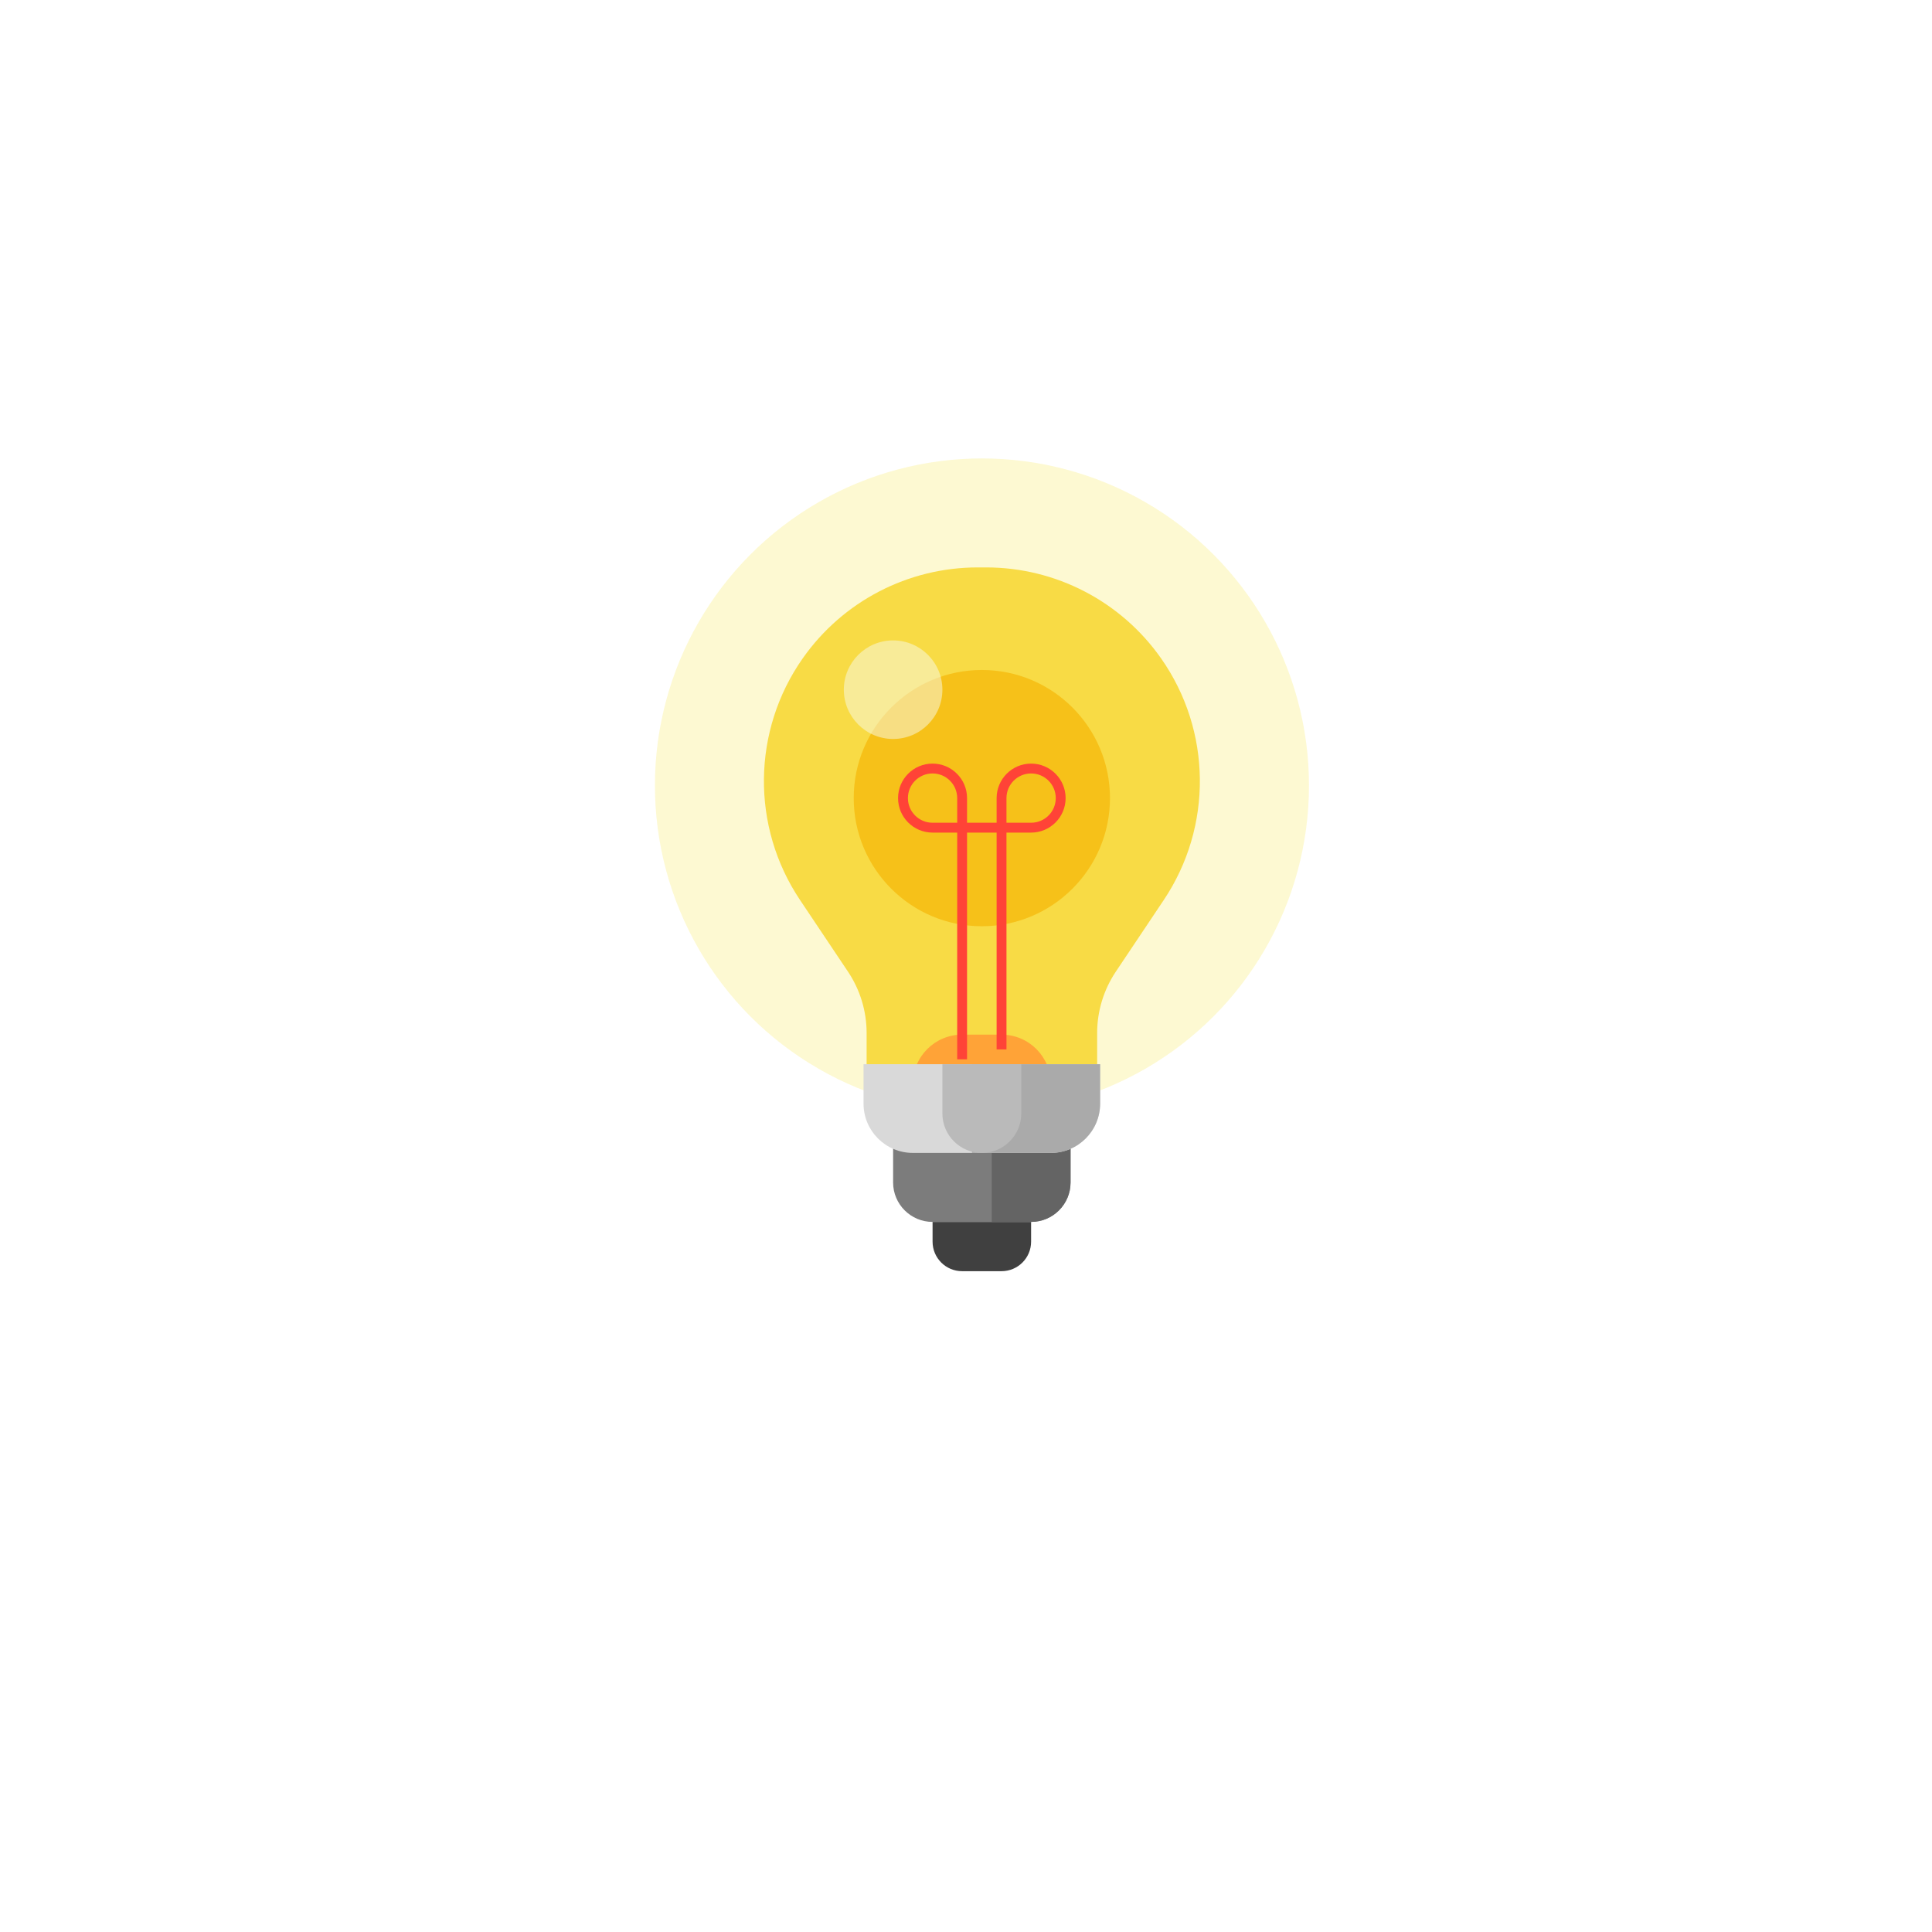 <?xml version="1.0" encoding="UTF-8" standalone="no"?>
<svg
   xmlns:dc="http://purl.org/dc/elements/1.1/"
   xmlns:cc="http://creativecommons.org/ns#"
   xmlns:rdf="http://www.w3.org/1999/02/22-rdf-syntax-ns#"
   xmlns:svg="http://www.w3.org/2000/svg"
   xmlns="http://www.w3.org/2000/svg"
   xmlns:sodipodi="http://sodipodi.sourceforge.net/DTD/sodipodi-0.dtd"
   xmlns:inkscape="http://www.inkscape.org/namespaces/inkscape"
   width="59"
   height="59"
   viewBox="0 0 59 59"
   fill="none"
   version="1.1"
   id="svg51"
   sodipodi:docname="highlight-new.svg"
   inkscape:version="0.92.4 (5da689c313, 2019-01-14)">
  <sodipodi:namedview
     pagecolor="#ffffff"
     bordercolor="#666666"
     borderopacity="1"
     objecttolerance="10"
     gridtolerance="10"
     guidetolerance="10"
     inkscape:pageopacity="0"
     inkscape:pageshadow="2"
     inkscape:window-width="1719"
     inkscape:window-height="1171"
     id="namedview53"
     showgrid="false"
     inkscape:zoom="16"
     inkscape:cx="30.310881"
     inkscape:cy="36.891642"
     inkscape:window-x="701"
     inkscape:window-y="21"
     inkscape:window-maximized="0"
     inkscape:current-layer="g28" />
  <g
     filter="url(#filter0_d-hightlight)"
     id="g4">
    <circle
       cx="29.5"
       cy="26.5"
       r="20.5"
       fill="white"
       id="circle2" />
  </g>
  <circle
     cx="29.987"
     cy="23.987"
     r="9.987"
     fill="#F8E645"
     fill-opacity="0.24"
     id="circle6" />
  <path
     d="M24.516 20.102C25.738 18.363 27.73 17.328 29.856 17.328H30.115C32.24 17.328 34.233 18.363 35.455 20.102C37.007 22.31 37.04 25.245 35.538 27.487L34.075 29.673C33.704 30.227 33.505 30.88 33.505 31.547V32.844C33.505 33.011 33.371 33.145 33.204 33.145H26.767C26.6 33.145 26.465 33.011 26.465 32.844V31.547C26.465 30.88 26.267 30.227 25.896 29.673L24.433 27.487C22.931 25.245 22.964 22.31 24.516 20.102Z"
     fill="#F8DB45"
     id="path8" />
  <path
     d="M28.479 37.315H31.488V37.917C31.488 38.416 31.084 38.82 30.585 38.82H29.381C28.883 38.82 28.479 38.416 28.479 37.917V37.315Z"
     fill="#404040"
     id="path10" />
  <path
     d="M27.877 33.101H32.09C32.09 32.269 31.417 31.596 30.585 31.596H29.381C28.55 31.596 27.877 32.269 27.877 33.101Z"
     fill="#FFA337"
     id="path12" />
  <path
     d="M27.274 34.605H32.692V36.111C32.692 36.775 32.153 37.315 31.488 37.315H28.478C27.814 37.315 27.274 36.775 27.274 36.111V34.605Z"
     fill="#7C7C7C"
     id="path14" />
  <path
     d="M30.285 34.605H32.693V36.111C32.693 36.775 32.154 37.315 31.488 37.315H30.285V34.605Z"
     fill="#646464"
     id="path16" />
  <path
     d="M26.371 32.499H33.595V33.703C33.595 34.534 32.922 35.208 32.09 35.208H27.876C27.045 35.208 26.371 34.534 26.371 33.703V32.499Z"
     fill="#D9D9D9"
     id="path18" />
  <path
     d="M29.683 32.499H33.596V33.703C33.596 34.534 32.922 35.208 32.091 35.208H29.683V32.499Z"
     fill="#AAAAAA"
     id="path20" />
  <path
     d="M28.779 32.499H31.188V34.004C31.188 34.669 30.648 35.208 29.983 35.208C29.319 35.208 28.779 34.669 28.779 34.004V32.499Z"
     fill="#BABABA"
     id="path22" />
  <g
     style="mix-blend-mode:color-burn"
     id="g28">
    <path
       d="m 33.897,24.373 c 0,2.161 -1.752,3.913 -3.913,3.913 -2.161,0 -3.913,-1.752 -3.913,-3.913 0,-2.161 1.752,-3.913 3.913,-3.913 2.161,0 3.913,1.752 3.913,3.913 z"
       id="path26"
       inkscape:connector-curvature="0"
       style="opacity:0.776;fill:#f6ba0d;fill-opacity:1" />
  </g>
  <path
     fill-rule="evenodd"
     clip-rule="evenodd"
     d="M28.478 23.62C28.063 23.62 27.726 23.957 27.726 24.373C27.726 24.788 28.063 25.125 28.478 25.125H29.231V24.373C29.231 23.957 28.894 23.62 28.478 23.62ZM29.532 25.125V24.373C29.532 23.791 29.06 23.319 28.478 23.319C27.897 23.319 27.425 23.791 27.425 24.373C27.425 24.955 27.897 25.426 28.478 25.426H29.231V32.349H29.532V25.426H30.435V32.048H30.736V25.426H31.488C32.07 25.426 32.542 24.955 32.542 24.373C32.542 23.791 32.07 23.319 31.488 23.319C30.907 23.319 30.435 23.791 30.435 24.373V25.125H29.532ZM30.736 25.125H31.488C31.904 25.125 32.241 24.788 32.241 24.373C32.241 23.957 31.904 23.62 31.488 23.62C31.073 23.62 30.736 23.957 30.736 24.373V25.125Z"
     fill="#FFA337"
     id="path24"
     style="fill:#ff4337;fill-opacity:1" />
  <g
     style="mix-blend-mode:screen"
     id="g32">
    <path
       d="m 28.779,21.062 c 0,0.831 -0.674,1.505 -1.505,1.505 -0.831,0 -1.505,-0.674 -1.505,-1.505 0,-0.831 0.674,-1.505 1.505,-1.505 0.831,0 1.505,0.674 1.505,1.505 z"
       id="path30"
       inkscape:connector-curvature="0"
       style="opacity:0.518;fill:#f8f9e5;fill-opacity:1" />
  </g>
  <defs
     id="defs49">
    <filter
       id="filter0_d-hightlight"
       x="0"
       y="0"
       width="59"
       height="59"
       filterUnits="userSpaceOnUse"
       color-interpolation-filters="sRGB">
      <feFlood
         flood-opacity="0"
         result="BackgroundImageFix"
         id="feFlood34" />
      <feColorMatrix
         in="SourceAlpha"
         type="matrix"
         values="0 0 0 0 0 0 0 0 0 0 0 0 0 0 0 0 0 0 127 0"
         id="feColorMatrix36" />
      <feOffset
         dy="3"
         id="feOffset38" />
      <feGaussianBlur
         stdDeviation="4.5"
         id="feGaussianBlur40" />
      <feColorMatrix
         type="matrix"
         values="0 0 0 0 0 0 0 0 0 0 0 0 0 0 0 0 0 0 0.15 0"
         id="feColorMatrix42" />
      <feBlend
         mode="normal"
         in2="BackgroundImageFix"
         result="effect1_dropShadow"
         id="feBlend44" />
      <feBlend
         mode="normal"
         in="SourceGraphic"
         in2="effect1_dropShadow"
         result="shape"
         id="feBlend46" />
    </filter>
  </defs>
</svg>
